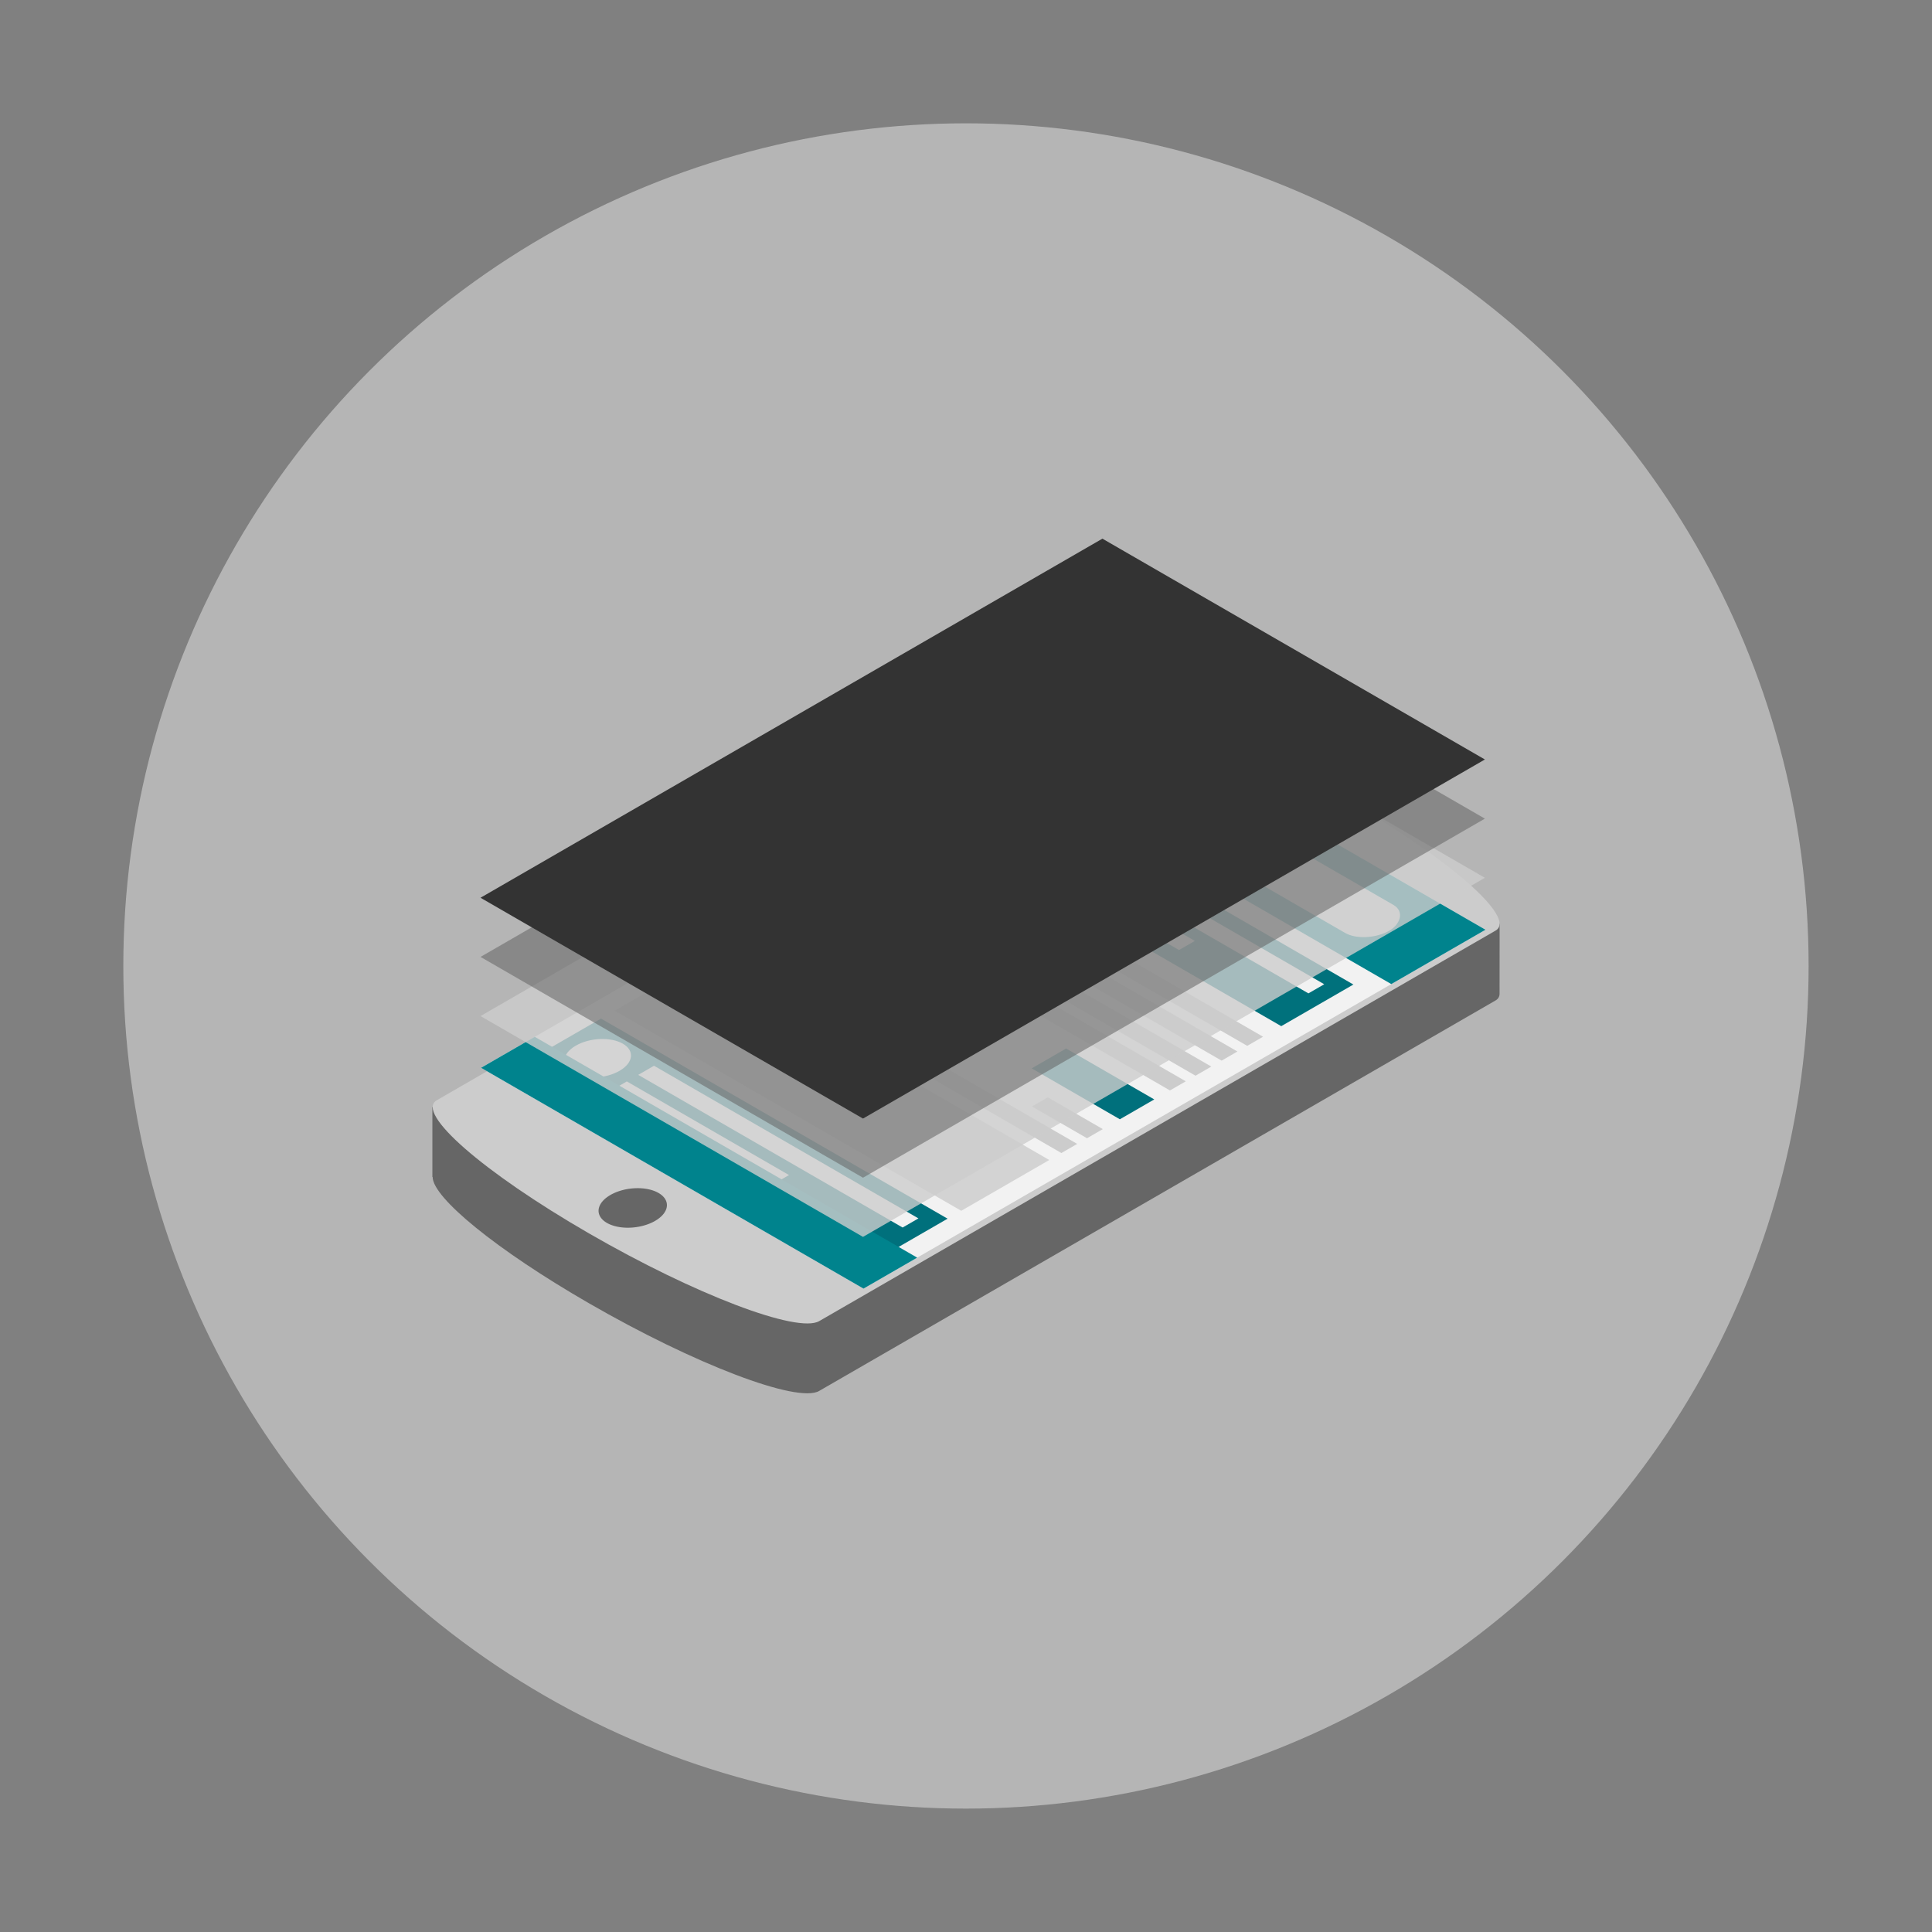 <?xml version="1.0" encoding="UTF-8" standalone="no"?>
<svg
   xmlns:dc="http://purl.org/dc/elements/1.1/"
   xmlns:cc="http://creativecommons.org/ns#"
   xmlns:rdf="http://www.w3.org/1999/02/22-rdf-syntax-ns#"
   xmlns:svg="http://www.w3.org/2000/svg"
   xmlns="http://www.w3.org/2000/svg"
   xmlns:sodipodi="http://sodipodi.sourceforge.net/DTD/sodipodi-0.dtd"
   xmlns:inkscape="http://www.inkscape.org/namespaces/inkscape"
   width="108"
   height="108"
   viewBox="0 0 28.575 28.575"
   version="1.1"
   id="svg8"
   inkscape:version="1.0 (4035a4fb49, 2020-05-01)"
   sodipodi:docname="app_icon_round.svg"
   inkscape:export-filename="/home/jonas/EigeneProgramme/Java/Android/FakeBlack/app/src/main/res/mipmap-mdpi/app_icon.png"
   inkscape:export-xdpi="96"
   inkscape:export-ydpi="96">
  <rect x="0" y="0" width="28.575" height="28.575" fill="#808080" stroke="none"/>
  <defs
     id="defs2" />
  <sodipodi:namedview
     id="base"
     pagecolor="#ffffff"
     bordercolor="#666666"
     borderopacity="1.0"
     inkscape:pageopacity="0.0"
     inkscape:pageshadow="2"
     inkscape:zoom="5.6"
     inkscape:cx="29.062964"
     inkscape:cy="59.635648"
     inkscape:document-units="mm"
     inkscape:current-layer="layer1"
     showgrid="false"
     units="px"
     inkscape:snap-global="true"
     inkscape:snap-bbox="false"
     inkscape:snap-smooth-nodes="false"
     inkscape:snap-midpoints="false"
     inkscape:object-paths="false"
     inkscape:snap-intersection-paths="false"
     inkscape:bbox-paths="false"
     inkscape:bbox-nodes="false"
     inkscape:snap-bbox-midpoints="false"
     inkscape:snap-bbox-edge-midpoints="false"
     inkscape:snap-nodes="false"
     inkscape:window-width="1920"
     inkscape:window-height="1056"
     inkscape:window-x="0"
     inkscape:window-y="0"
     inkscape:window-maximized="1"
     inkscape:document-rotation="0" />
  <g
     inkscape:label="Ebene 1"
     inkscape:groupmode="layer"
     id="layer1"
     transform="translate(0,-268.425)">
    <circle
       style="fill:#cccccc;stroke-width:1.411;stroke-miterlimit:3.8;fill-opacity:0.7"
       id="path863"
       cx="14.287"
       cy="282.712"
       r="12.463" />
    <path
       style="fill:#666666;fill-opacity:1;stroke-width:0.116"
       d="m 16.637,279.922 c -0.075,1.1e-4 -0.134,0.011 -0.174,0.034 l -9.134,5.273 -0.934,-0.431 v 1.034 l 0.004,0.002 c 0.002,0.305 0.94,1.075 2.309,1.865 1.567,0.905 3.086,1.484 3.407,1.299 l 10.005,-5.776 c 0.042,-0.024 0.061,-0.061 0.059,-0.107 l 0.001,-1.03 -0.554,0.224 0.002,0.137 c -0.409,-0.345 -1.019,-0.764 -1.758,-1.19 -1.371,-0.792 -2.706,-1.334 -3.233,-1.333 z"
       id="rect815"
       inkscape:connector-curvature="0" />
    <path
       inkscape:connector-curvature="0"
       id="path824"
       d="m 19.87,280.222 c 1.567,0.905 2.57,1.782 2.25,1.967 l -10.004,5.776 c -0.321,0.185 -1.84,-0.394 -3.407,-1.299 -1.567,-0.905 -2.57,-1.782 -2.25,-1.967 l 10.004,-5.776 c 0.321,-0.185 1.84,0.394 3.407,1.299 z"
       style="fill:#cccccc;fill-opacity:1;stroke-width:0.116" />
    <path
       style="fill:#666666;fill-opacity:1;stroke-width:0.051"
       d="m 9.69,286.482 a 0.288,0.508 83.051 0 1 -0.714,0.03 0.288,0.508 83.051 0 1 0.051,-0.412 0.288,0.508 83.051 0 1 0.714,-0.03 0.288,0.508 83.051 0 1 -0.051,0.412 z"
       id="path819"
       inkscape:connector-curvature="0" />
    <g
       id="g2029"
       transform="matrix(0.866,0.5,-1,0.577,308.041,125.616)">
      <path
         inkscape:connector-curvature="0"
         id="path1927"
         d="m -15.037,278.705 h 6.532 l -5e-7,9.198 h -6.532 z"
         style="fill:#f2f2f2;fill-opacity:1;stroke-width:0.105" />
      <rect
         ry="0"
         rx="0"
         y="286.386"
         x="-14.741"
         height="1.067"
         width="5.919"
         id="rect1929"
         style="fill:#00707c;fill-opacity:1;stroke:none;stroke-width:0.116" />
      <path
         style="fill:#00838d;fill-opacity:1;stroke-width:0.041"
         d="m -15.037,278.705 h 6.532 l -5e-7,1.393 h -6.532 z"
         id="path1931"
         inkscape:connector-curvature="0" />
      <rect
         style="fill:#f2f2f2;fill-opacity:1;stroke:none;stroke-width:0.037"
         id="rect1933"
         width="2.77"
         height="0.234"
         x="-13.591"
         y="287"
         rx="0"
         ry="0" />
      <rect
         style="fill:#e6e6e6;fill-opacity:1;stroke:none;stroke-width:0.08"
         id="rect1935"
         width="4.919"
         height="0.716"
         x="-14.231"
         y="279.068"
         rx="0.345"
         ry="0.358" />
      <rect
         style="fill:#00717c;fill-opacity:1;stroke:none;stroke-width:0.116"
         id="rect1937"
         width="5.919"
         height="1.067"
         x="-14.741"
         y="280.384"
         rx="0"
         ry="0" />
      <rect
         ry="0"
         rx="0"
         y="280.998"
         x="-13.591"
         height="0.234"
         width="2.77"
         id="rect1939"
         style="fill:#f2f2f2;fill-opacity:1;stroke:none;stroke-width:0.037" />
      <circle
         style="fill:#f2f2f2;fill-opacity:1;stroke:none;stroke-width:0.086"
         id="circle1941"
         cx="-14.183"
         cy="280.917"
         r="0.373" />
      <rect
         style="fill:#f2f2f2;fill-opacity:1;stroke:none;stroke-width:0.047"
         id="rect1943"
         width="4.516"
         height="0.234"
         x="-13.591"
         y="280.596"
         rx="0"
         ry="0" />
      <rect
         style="fill:#cccccc;fill-opacity:1;stroke:none;stroke-width:0.029"
         id="rect1945"
         width="1.71"
         height="0.234"
         x="-14.728"
         y="281.721"
         rx="0"
         ry="0" />
      <rect
         ry="0"
         rx="0"
         y="281.721"
         x="-12.893"
         height="0.234"
         width="4.072"
         id="rect1947"
         style="fill:#cccccc;fill-opacity:1;stroke:none;stroke-width:0.045" />
      <rect
         ry="0"
         rx="0"
         y="282.1"
         x="-14.728"
         height="0.234"
         width="1.71"
         id="rect1949"
         style="fill:#cccccc;fill-opacity:1;stroke:none;stroke-width:0.029" />
      <rect
         style="fill:#cccccc;fill-opacity:1;stroke:none;stroke-width:0.045"
         id="rect1951"
         width="4.072"
         height="0.234"
         x="-12.893"
         y="282.1"
         rx="0"
         ry="0" />
      <rect
         ry="0"
         rx="0"
         y="282.486"
         x="-14.728"
         height="0.234"
         width="1.71"
         id="rect1953"
         style="fill:#cccccc;fill-opacity:1;stroke:none;stroke-width:0.029" />
      <rect
         style="fill:#cccccc;fill-opacity:1;stroke:none;stroke-width:0.045"
         id="rect1955"
         width="4.072"
         height="0.234"
         x="-12.893"
         y="282.486"
         rx="0"
         ry="0" />
      <rect
         style="fill:#cccccc;fill-opacity:1;stroke:none;stroke-width:0.029"
         id="rect1957"
         width="1.71"
         height="0.234"
         x="-14.728"
         y="282.864"
         rx="0"
         ry="0" />
      <rect
         ry="0"
         rx="0"
         y="282.864"
         x="-12.893"
         height="0.234"
         width="4.072"
         id="rect1959"
         style="fill:#cccccc;fill-opacity:1;stroke:none;stroke-width:0.045" />
      <rect
         ry="0"
         rx="0"
         y="283.329"
         x="-10.328"
         height="0.509"
         width="1.506"
         id="rect1961"
         style="fill:#00707c;fill-opacity:1;stroke:none;stroke-width:0.04" />
      <rect
         ry="0"
         rx="0"
         y="284.882"
         x="-14.741"
         height="1.302"
         width="5.919"
         id="rect1963"
         style="fill:#d3d3d3;fill-opacity:1;stroke:none;stroke-width:0.128" />
      <rect
         style="fill:#cccccc;fill-opacity:1;stroke:none;stroke-width:0.029"
         id="rect1965"
         width="1.71"
         height="0.234"
         x="-14.728"
         y="284.09"
         rx="0"
         ry="0" />
      <rect
         ry="0"
         rx="0"
         y="284.09"
         x="-9.762"
         height="0.234"
         width="0.94"
         id="rect1967"
         style="fill:#cccccc;fill-opacity:1;stroke:none;stroke-width:0.022" />
      <rect
         style="fill:#cccccc;fill-opacity:1;stroke:none;stroke-width:0.054"
         id="rect1969"
         width="5.901"
         height="0.234"
         x="-14.723"
         y="284.469"
         rx="0"
         ry="0" />
      <circle
         r="0.373"
         cy="286.919"
         cx="-14.183"
         id="circle1971"
         style="fill:#f2f2f2;fill-opacity:1;stroke:none;stroke-width:0.086" />
      <path
         inkscape:connector-curvature="0"
         id="path1973"
         d="m -15.037,287.904 h 6.532 l -4e-7,-0.794 h -6.532 z"
         style="fill:#00838d;fill-opacity:1;stroke-width:0.031" />
      <rect
         ry="0"
         rx="0"
         y="286.598"
         x="-13.591"
         height="0.234"
         width="4.516"
         id="rect1975"
         style="fill:#f2f2f2;fill-opacity:1;stroke:none;stroke-width:0.047" />
    </g>
    <path
       style="fill:#cccccc;fill-opacity:0.808;stroke-width:0.105"
       d="m 16.305,278.142 5.657,3.266 -9.198,5.311 -5.657,-3.266 z"
       id="path918"
       inkscape:connector-curvature="0" />
    <path
       inkscape:connector-curvature="0"
       id="path916"
       d="m 16.305,277.267 5.657,3.266 -9.198,5.311 -5.657,-3.266 z"
       style="fill:#666666;fill-opacity:0.559;stroke-width:0.105" />
    <path
       style="fill:#333333;fill-opacity:1;stroke-width:0.105"
       d="m 16.305,276.392 5.657,3.266 -9.198,5.311 -5.657,-3.266 z"
       id="rect817"
       inkscape:connector-curvature="0" />
  </g>
</svg>
